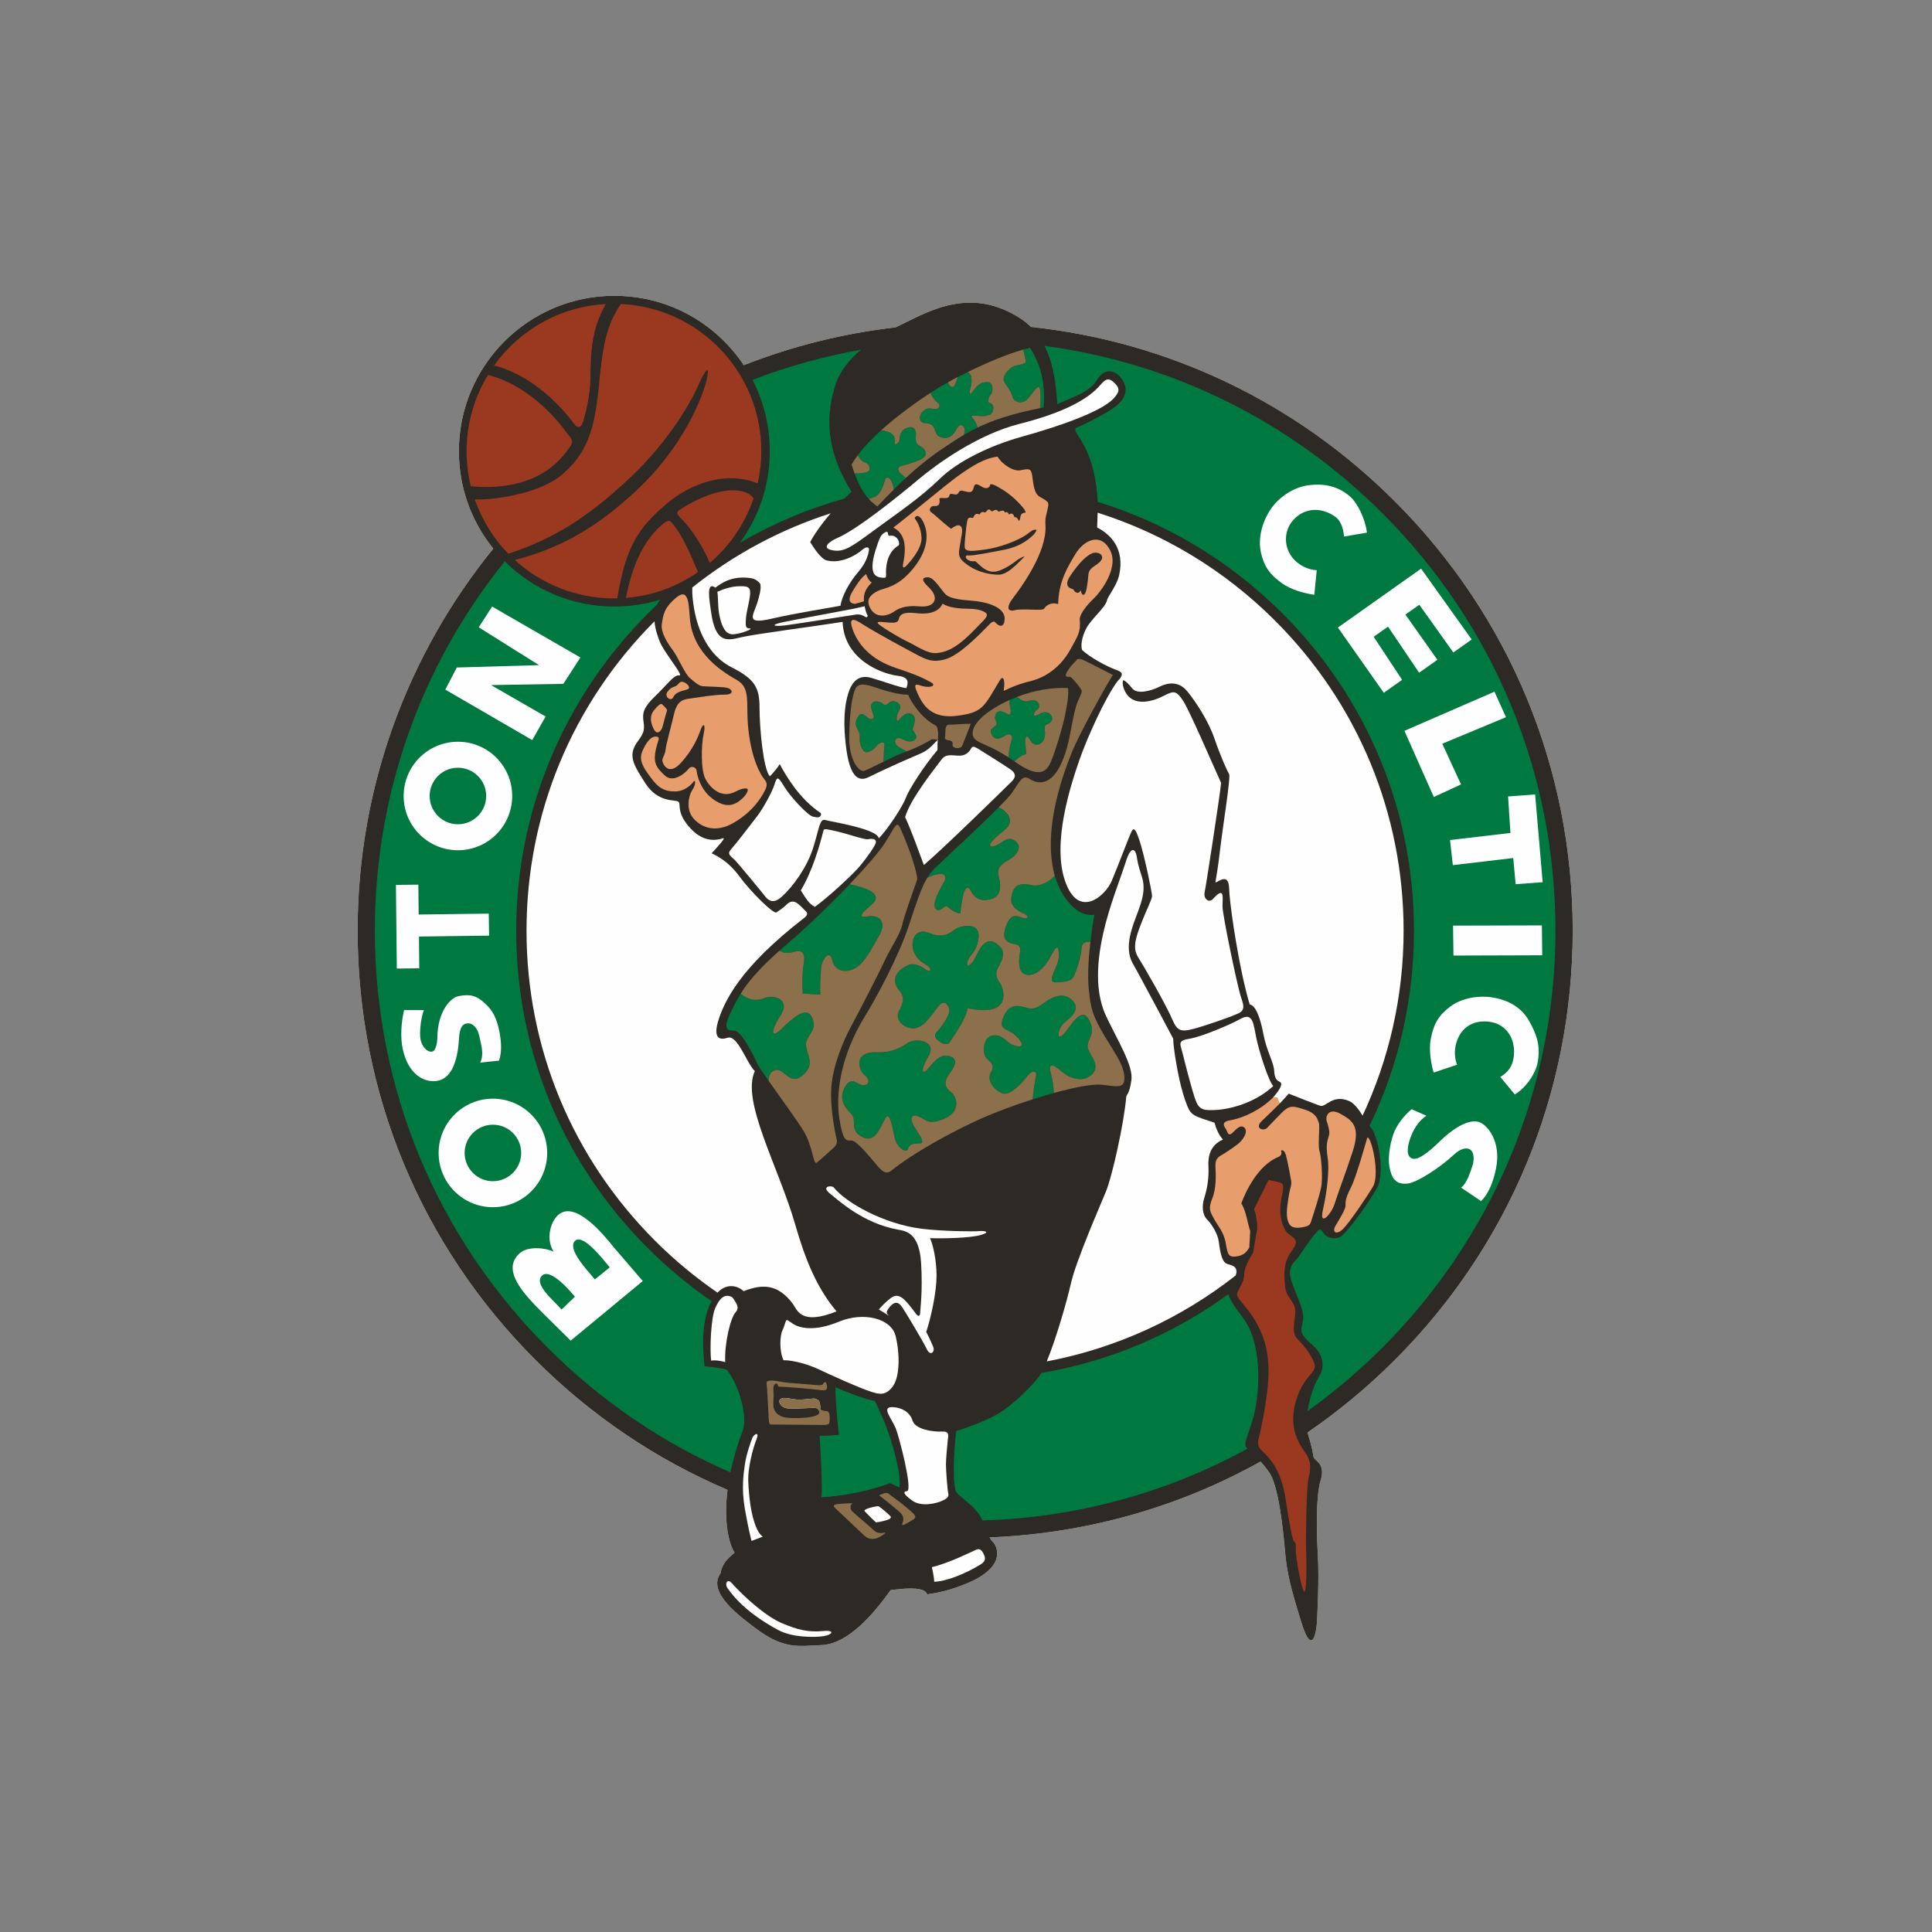 <svg width="100%" height="100%" viewBox="0 0 150 150" version="1.1" xmlns="http://www.w3.org/2000/svg" xmlns:xlink="http://www.w3.org/1999/xlink">
    <rect x="0" y="0" width="150" height="150" fill="#808080" stroke="none"/>
    <g id="Page-1" stroke="none" stroke-width="1" fill="none" fill-rule="evenodd">
        <g id="BOS">
            <g id="Page-1">
                <g id="Group-3" transform="translate(25, 20.182)">
                    <mask id="mask-2" fill="white">
                        <use xlink:href="#path-1"></use>
                    </mask>
                    <g id="Clip-2"></g>
                    <path d="M99.871,52.071 C99.871,38.742 94.676,26.209 85.244,16.778 C77.292,8.829 67.265,3.922 56.198,2.548 C56.037,2.426 55.871,2.31 55.7,2.199 C50.815,-0.944 46.533,1.165 44.237,2.302 L43.737,2.545 C40.315,2.971 36.943,3.753 33.679,4.878 C33.519,4.704 33.353,4.53 33.184,4.361 C30.382,1.558 26.659,0.018 22.695,0.018 C14.516,0.018 7.861,6.67 7.861,14.846 C7.861,17.519 8.55,20.063 9.872,22.313 C3.494,30.884 0,41.372 0,52.071 C0,65.404 5.195,77.939 14.627,87.367 C18.734,91.473 23.434,94.786 28.612,97.23 C28.615,98.142 28.703,98.988 28.875,99.746 C28.667,100.075 28.488,100.451 28.358,100.885 C27.129,103.135 28.28,105.621 31.92,108.389 C34.136,110.083 35.859,110.374 37.284,110.374 C37.668,110.374 38.033,110.352 38.379,110.332 L38.896,110.305 C41.397,110.202 43.438,108.499 44.981,106.702 L47.393,106.34 C48.378,106.193 49.598,105.953 51.191,105.281 C53.614,104.261 54.602,102.878 54.978,101.734 C60.792,101.161 66.357,99.599 71.585,97.078 C71.732,97.882 71.884,99.005 72.009,100.453 C72.177,102.43 72.52,103.785 73.4,106.614 C74.147,109.019 75.4,110.125 77.151,109.912 C77.953,109.812 79.836,109.224 80.016,105.743 C80.063,104.8 80.188,102.292 80.08,100.384 C79.928,97.788 80.044,96.01 80.174,95.579 C80.434,94.752 80.663,93.301 79.842,92.051 C81.753,90.619 83.562,89.049 85.244,87.367 C94.676,77.937 99.871,65.404 99.871,52.071" id="Fill-1" fill="#FEFEFE" mask="url(#mask-2)"></path>
                </g>
                <path d="M122.105,72.254 C122.105,59.66 117.198,47.821 108.288,38.916 C100.593,31.224 90.71,26.521 80.042,25.382 C79.793,25.136 79.516,24.909 79.203,24.707 C75.425,22.279 72.272,24.082 70.089,25.144 C69.932,25.219 69.746,25.31 69.542,25.415 C65.429,25.885 61.473,26.888 57.75,28.351 C57.31,27.693 56.801,27.071 56.229,26.496 C53.949,24.218 50.918,22.965 47.695,22.965 C41.04,22.965 35.627,28.376 35.627,35.028 C35.627,37.815 36.568,40.456 38.299,42.593 C31.716,50.699 27.766,61.023 27.766,72.254 C27.766,84.848 32.673,96.69 41.582,105.593 C45.933,109.942 50.987,113.334 56.483,115.67 C56.176,118.161 56.583,119.854 57.036,120.545 C56.345,121.128 56.052,121.493 55.944,122.148 C54.848,123.644 57.512,125.538 58.605,126.376 C60.851,128.096 62.032,127.797 63.78,127.725 C65.94,127.634 67.973,125.101 69.141,123.462 C71.472,123.133 71.912,123.498 71.984,123.788 C72.714,123.68 73.735,123.498 75.118,122.914 C78.271,121.587 77.378,119.964 77.051,119.671 C76.968,119.596 76.897,119.491 76.83,119.364 C84.31,119.068 91.476,117.042 97.872,113.475 C98.098,113.727 98.333,114.014 98.563,114.352 C99.255,115.372 99.62,118.687 99.763,120.398 C99.91,122.112 100.203,123.279 101.041,125.975 C101.877,128.673 102.206,126.705 102.245,125.975 C102.281,125.248 102.427,122.624 102.317,120.727 C102.206,118.833 102.17,116.099 102.535,114.935 C102.9,113.768 102.245,113.475 102.062,113.259 C101.877,113.038 102.062,112.966 101.586,111.473 C101.561,111.39 101.539,111.302 101.523,111.213 C103.921,109.568 106.186,107.694 108.288,105.593 C117.198,96.69 122.105,84.848 122.105,72.254" id="Fill-4" fill="#FEFEFE"></path>
                <path d="M122.105,72.254 C122.105,59.66 117.198,47.821 108.288,38.916 C100.593,31.224 90.71,26.521 80.042,25.382 C79.793,25.136 79.516,24.909 79.203,24.707 C75.425,22.279 72.272,24.082 70.089,25.144 C69.932,25.219 69.746,25.31 69.542,25.415 C65.429,25.885 61.473,26.888 57.75,28.351 C57.31,27.693 56.801,27.071 56.229,26.496 C53.949,24.218 50.918,22.965 47.695,22.965 C41.04,22.965 35.627,28.376 35.627,35.028 C35.627,37.815 36.568,40.456 38.299,42.593 C31.716,50.699 27.766,61.023 27.766,72.254 C27.766,84.848 32.673,96.69 41.582,105.593 C45.933,109.942 50.987,113.334 56.483,115.67 C56.176,118.161 56.583,119.854 57.036,120.545 C56.345,121.128 56.052,121.493 55.944,122.148 C54.848,123.644 57.512,125.538 58.605,126.376 C60.851,128.096 62.032,127.797 63.78,127.725 C65.94,127.634 67.973,125.101 69.141,123.462 C71.472,123.133 71.912,123.498 71.984,123.788 C72.714,123.68 73.735,123.498 75.118,122.914 C78.271,121.587 77.378,119.964 77.051,119.671 C76.968,119.596 76.897,119.491 76.83,119.364 C84.31,119.068 91.476,117.042 97.872,113.475 C98.098,113.727 98.333,114.014 98.563,114.352 C99.255,115.372 99.62,118.687 99.763,120.398 C99.91,122.112 100.203,123.279 101.041,125.975 C101.877,128.673 102.206,126.705 102.245,125.975 C102.281,125.248 102.427,122.624 102.317,120.727 C102.206,118.833 102.17,116.099 102.535,114.935 C102.9,113.768 102.245,113.475 102.062,113.259 C101.877,113.038 102.062,112.966 101.586,111.473 C101.561,111.39 101.539,111.302 101.523,111.213 C103.921,109.568 106.186,107.694 108.288,105.593 C117.198,96.69 122.105,84.848 122.105,72.254" id="Fill-6" fill="#2D2925"></path>
                <path d="M63.781,116.246 C65.531,116.174 67.974,115.626 69.086,115.151 C69.232,115.19 69.468,115.336 69.835,115.48 C69.979,114.313 69.232,111.891 68.812,110.78 C68.535,110.041 68.264,109.541 67.938,108.775 C66.953,108.593 65.731,108.065 64.857,107.702 C64.857,108.394 64.984,110.196 65.13,111.399 C64.765,111.435 64.254,111.474 63.634,111.474 C63.709,112.784 63.855,115.151 63.781,116.246" id="Fill-8" fill="#007940"></path>
                <path d="M96.775,112.383 C96.446,112.054 97.176,111.034 97.506,109.14 C97.832,107.246 97.868,104.072 96.482,102.289 C95.807,101.421 95.481,100.87 95.367,100.481 C91.05,103.621 86.101,105.703 80.843,106.599 C80.779,106.71 80.718,106.807 80.66,106.881 C79.894,107.865 78.4,109.287 77.305,109.867 C76.213,110.451 74.937,110.89 74.243,111.109 C74.099,112.273 73.908,114.874 74.207,115.773 C74.318,116.099 75.665,116.901 76.141,117.777 C76.19,117.869 76.232,117.957 76.276,118.046 C83.717,117.83 90.718,115.837 96.867,112.469 C96.833,112.441 96.8,112.408 96.775,112.383" id="Fill-10" fill="#007940"></path>
                <path d="M107.342,39.861 C100.156,32.678 91.001,28.177 81.093,26.852 C81.889,28.423 82.011,30.228 82.083,31.376 C83.505,30.756 84.597,30.427 85.181,29.482 C85.765,28.533 86.567,28.716 87.078,29.407 C87.587,30.098 87.587,30.975 86.24,31.812 C84.89,32.65 83.906,33.051 83.613,33.198 C83.322,33.341 83.577,33.598 83.906,34.146 C84.232,34.691 85.067,36.043 85.217,38.882 C85.22,38.91 85.22,38.937 85.222,38.965 C90.58,40.613 95.493,43.555 99.57,47.63 C106.153,54.21 109.779,62.958 109.779,72.262 C109.779,77.606 108.579,82.766 106.316,87.436 C106.618,87.593 107.024,88.649 107.165,90.046 C107.237,90.773 107.201,91.574 106.983,92.086 C106.764,92.595 105.044,95.177 104.175,95.948 C103.846,96.242 103.08,96.206 102.754,95.73 C102.427,95.257 102.388,95.512 102.134,95.766 C101.877,96.02 101.003,97.295 100.787,97.624 C100.566,97.953 99.835,98.279 100.311,99.593 C100.787,100.906 101.332,101.887 101.149,102.617 C100.967,103.347 100.895,103.566 101.877,104.403 C102.864,105.241 102.828,106.261 102.388,106.917 C102.115,107.329 101.683,108.423 101.517,109.554 C113.159,101.238 120.766,87.618 120.766,72.254 C120.766,60.017 116,48.512 107.342,39.861" id="Fill-12" fill="#007940"></path>
                <path d="M54.703,106.078 C54.576,104.845 54.388,102.614 55.251,101.021 C53.491,99.813 51.829,98.436 50.286,96.893 C43.702,90.313 40.079,81.568 40.079,72.261 C40.079,62.299 44.286,53.3 51.016,46.946 C51.079,46.811 51.16,46.681 51.259,46.556 C50.12,46.908 48.922,47.09 47.694,47.09 C44.485,47.09 41.465,45.843 39.188,43.582 C32.655,51.688 29.103,61.697 29.103,72.253 C29.103,84.49 33.872,95.995 42.527,104.649 C46.676,108.796 51.483,112.047 56.711,114.312 C56.913,113.336 57.214,112.269 57.657,111.107 C58.058,110.051 57.439,107.61 56.415,106.332 C55.87,106.189 55.179,106.114 54.703,106.078" id="Fill-14" fill="#007940"></path>
                <path d="M66.856,27.15 C63.963,27.662 61.141,28.45 58.422,29.495 C59.296,31.187 59.764,33.07 59.764,35.027 C59.764,37.623 58.948,40.092 57.44,42.144 C59.963,40.676 62.685,39.512 65.556,38.71 C65.741,38.527 65.927,38.35 66.115,38.19 C65.058,36.44 63.634,33.634 64.876,29.843 C65.224,28.776 65.993,27.877 66.856,27.15" id="Fill-16" fill="#007940"></path>
                <path d="M85.182,40.959 C86.202,41.47 87.342,42.579 86.894,44.639 C86.711,45.477 86.012,46.284 85.948,46.607 C85.84,47.155 84.689,48.084 84.324,48.811 C83.962,49.535 83.907,50.149 84.012,50.462 C84.012,50.464 84.014,50.467 84.014,50.467 C84.598,51.017 85.909,51.744 86.639,51.999 C87.209,52.201 87.171,52.353 86.93,52.729 C87.331,52.765 87.538,53.013 87.917,53.459 C88.316,53.931 89.375,53.641 90.031,53.312 C90.686,52.986 91.524,52.875 92.183,53.677 C92.838,54.479 93.823,55.972 94.296,57.357 C94.772,58.742 95.281,59.873 95.427,60.091 C95.571,60.31 94.915,64.319 94.733,65.923 C94.55,67.523 94.406,68.217 94.368,68.472 C94.332,68.726 95.388,67.562 95.427,68.945 C95.455,70.05 95.972,73.592 96.567,76.216 C96.719,76.882 96.874,77.491 97.029,77.983 C97.469,78.055 97.831,78.931 98.088,80.278 C98.343,81.627 98.89,82.465 98.926,83.123 C98.962,83.778 99.145,83.886 99.363,83.996 C99.582,84.104 99.51,84.433 98.854,85.196 C98.998,85.307 99.217,85.528 99.363,85.672 C99.546,85.489 100.055,84.909 100.055,84.909 C100.055,84.909 102.06,85.708 102.5,85.854 C102.937,85.998 103.457,84.92 104.76,85.489 C105.114,85.644 105.509,86.139 105.789,86.623 C107.833,82.257 108.975,77.391 108.975,72.262 C108.975,63.172 105.432,54.625 99.004,48.197 C95.079,44.274 90.365,41.432 85.22,39.806 C85.207,40.306 85.182,40.782 85.182,40.959" id="Fill-18" fill="#FEFEFE"></path>
                <path d="M95.717,98.281 C95.208,98.026 94.876,98.394 94.624,96.387 C94.549,95.803 94.079,95.037 93.714,94.675 C93.349,94.308 93.305,93.627 93.493,93.033 C93.783,92.121 93.861,91.286 93.822,90.556 C93.783,89.826 93.93,88.916 94.951,88.476 C94.588,88.078 94.406,87.567 94.295,87.166 C92.801,86.674 92.503,86.632 92.198,85.908 C91.689,84.694 91.377,82.922 91.225,81.957 C91.15,81.481 91.1,81.039 91.089,80.644 C90.608,79.74 89.546,77.727 88.724,76.217 C88.423,75.65 88.149,75.158 87.952,74.813 C87.222,73.538 87.952,71.86 88.318,70.875 C88.683,69.894 88.973,69.018 88.644,68.033 C88.318,67.052 88.318,66.831 88.243,66.432 C88.171,66.029 87.842,65.52 87.408,66.905 C86.968,68.29 86.13,70.331 85.657,72.446 C85.386,73.643 85.2,74.951 85.261,76.217 C85.308,77.179 85.502,78.117 85.911,78.965 C86.857,80.934 87.988,82.756 87.842,83.851 C87.698,84.943 87.457,84.982 87.441,85.161 C87.258,87.277 86.348,91.321 85.875,92.485 C85.399,93.652 83.541,97.88 83.14,99.666 C82.833,101.034 81.989,103.962 81.27,105.699 C86.724,104.667 91.725,102.334 95.933,99.03 C96.057,98.723 96.035,98.438 95.717,98.281" id="Fill-20" fill="#FEFEFE"></path>
                <path d="M55.2,50.461 C55.604,50.987 56.129,51.468 56.818,51.819 C58.605,52.728 58.97,53.386 58.97,54.951 C58.97,56.519 59.261,59.726 59.772,60.274 C60.099,59.945 60.464,59.472 60.536,59.325 C61.047,60.274 62.076,62.027 63.708,63.116 C63.819,63.188 63.769,63.592 64.035,63.661 C64.582,63.807 68.12,64.355 68.228,65.085 C68.958,64.355 70.126,62.533 70.344,61.913 C70.563,61.294 71.838,59.325 72.787,58.233 C72.787,57.794 72.787,57.539 72.822,57.431 C72.568,57.65 72.167,58.195 71.583,58.452 C71,58.706 68.958,59.58 67.501,60.31 C66.989,60.564 66.079,60.857 65.714,58.195 C65.349,55.535 65.714,54.15 65.968,53.53 C66.223,52.911 66.698,52.366 67.611,52.621 C68.521,52.875 69.979,53.422 70.38,53.422 C70.452,53.129 70.709,52.585 69.724,52.474 C69.022,52.397 67.196,51.877 66.162,50.461 C65.744,49.894 65.454,49.178 65.421,48.283 C63.343,48.612 58.566,49.231 57.51,49.485 C56.453,49.742 55.557,49.958 55.214,47.555 C55.067,46.535 54.813,45.114 55.543,45.623 C56.127,45.186 56.934,44.672 58.348,44.896 C58.608,44.934 58.931,45.153 59.034,45.355 C59.111,45.709 58.959,46.286 58.788,46.825 C58.472,47.801 57.858,48.501 59.844,48.048 C61.924,47.569 64.566,47.171 65.257,47.027 C65.349,46.317 65.932,45.222 66.624,44.42 C67.321,43.616 67.426,42.963 67.465,42.709 C67.501,42.454 67.26,42.396 66.917,42.709 C66.516,43.071 65.313,43.801 64.181,43.51 C63.744,43.397 63.199,42.562 62.906,42.089 C63.147,41.589 63.75,40.723 64.494,39.853 C60.613,41.097 56.979,43.038 53.748,45.614 C53.728,46.018 53.781,46.958 54.047,47.992 C54.226,48.686 54.558,49.626 55.2,50.461" id="Fill-22" fill="#FEFEFE"></path>
                <path d="M57.73,100.248 C59.224,99.665 60.402,99.692 61.558,101.232 C61.885,101.669 62.142,102.947 64.949,101.816 C63.453,100.03 62.557,97.915 61.741,95.075 C60.449,90.588 57.528,85.489 58.604,83.159 C57.985,82.572 57.257,80.314 56.491,80.571 C55.976,80.742 55.252,80.753 55.833,79.039 C56.095,78.27 56.53,77.336 57.346,76.216 C58.347,74.85 59.924,73.205 62.468,71.242 C62.687,71.06 62.726,70.916 62.579,70.767 C62.322,70.512 62.067,70.222 61.813,70.075 C61.558,69.929 61.301,70.003 61.083,70.222 C60.864,70.44 60.499,70.695 60.28,70.841 C60.062,70.985 58.314,69.274 57.401,68.035 C56.491,66.796 55.542,66.395 55.252,66.249 C55.614,65.848 56.438,64.98 56.126,65.085 C55.578,65.265 54.621,65.386 53.647,64.355 C52.444,63.08 52.917,62.422 52.663,62.24 C52.405,62.057 51.094,62.35 50.11,60.819 C49.125,59.29 48.732,58.623 49.526,57.54 C49.927,56.992 50.074,56.738 49.966,56.047 C49.855,55.353 49.966,54.916 50.876,54.042 C51.789,53.166 52.334,52.364 52.735,52.438 C53.053,52.496 52.132,51.338 51.573,50.462 C51.429,50.227 51.307,50.016 51.241,49.851 C51.097,49.497 50.868,48.891 50.815,48.239 C44.409,54.661 40.879,63.191 40.879,72.262 C40.879,81.35 44.423,89.896 50.854,96.325 C52.361,97.834 53.988,99.181 55.708,100.361 C56.458,99.551 57.346,99.864 57.73,100.248" id="Fill-24" fill="#FEFEFE"></path>
                <path d="M38.357,28.377 C41.347,29.143 43.585,31.557 44.569,32.906 C44.821,33.249 45.078,33.196 45.189,32.942 C45.421,32.4 45.844,30.647 45.844,29.298 C45.844,26.237 46.265,25.026 47.031,23.605 C43.455,23.801 40.315,25.64 38.357,28.377" id="Fill-26" fill="#9A3820"></path>
                <path d="M36.552,37.754 C42.167,38.263 43.912,35.13 44.277,34.654 C44.639,34.182 44.205,33.889 44.023,33.634 C43.052,32.277 40.878,29.874 37.888,29.108 C36.839,30.836 36.225,32.854 36.225,35.025 C36.225,35.965 36.336,36.88 36.552,37.754" id="Fill-28" fill="#9A3820"></path>
                <path d="M58.827,37.535 C56.457,36.551 53.647,37.46 51.641,39.21 C49.636,40.958 48.615,42.301 47.924,46.457 C47.838,46.46 47.752,46.46 47.666,46.46 C44.698,46.46 42.002,45.329 39.966,43.474 C43.393,42.597 46.283,41.032 49.525,37.972 C52.772,34.911 54.377,31.339 54.814,29.663 C55.251,27.985 54.631,28.969 54.302,29.735 C53.796,30.919 52.114,34.109 48.798,37.206 C45.481,40.302 42.931,41.831 39.468,42.998 C38.312,41.812 37.421,40.372 36.865,38.773 C38.032,38.845 41.708,38.422 43.548,36.915 C45.965,34.933 46.245,32.577 46.574,29.224 C46.9,25.873 47.395,24.875 48.195,23.6 C54.269,23.876 59.107,28.884 59.107,35.024 C59.107,35.887 59.01,36.727 58.827,37.535" id="Fill-30" fill="#9A3820"></path>
                <path d="M58.511,38.681 C57.963,37.915 56.013,37.548 52.918,39.483 C52.625,39.665 52.426,39.793 52.771,40.138 C53.427,40.796 54.414,42.035 55.106,43.713 C56.655,42.386 57.844,40.655 58.511,38.681" id="Fill-32" fill="#9A3820"></path>
                <path d="M54.192,44.42 C53.536,42.816 52.989,41.652 52.372,40.85 C52.037,40.416 51.971,40.231 51.349,40.778 C49.625,42.296 48.961,44.602 48.596,46.421 C50.665,46.255 52.579,45.539 54.192,44.42" id="Fill-34" fill="#9A3820"></path>
                <path d="M51.058,57.212 C50.585,57.065 50.22,57.613 50.002,58.049 C49.78,58.486 49.526,58.962 50.22,59.946 C50.912,60.93 51.343,61.514 52.552,61.439 C53.136,61.403 53.647,60.964 53.827,60.709 C54.01,60.455 54.048,60.892 53.755,61.328 C53.465,61.765 53.246,62.786 53.791,63.48 C54.339,64.171 55.47,64.754 56.964,63.88 C58.458,63.007 59.08,61.948 59.334,61.475 C59.589,61.002 59.589,60.784 59.334,60.491 C59.08,60.2 58.239,58.812 58.056,56.081 C57.949,54.441 58.239,53.385 57.218,52.802 C56.198,52.218 53.863,50.839 53.573,48.137 C53.465,47.117 53.537,45.55 52.516,46.387 C51.495,47.228 51.495,47.811 51.385,48.428 C51.277,49.05 51.789,49.888 52.226,50.468 C52.663,51.052 53.172,52.329 53.573,52.655 C53.974,52.984 54.228,53.239 54.557,53.277 C54.887,53.313 56.198,53.313 56.527,53.421 C56.853,53.532 57.039,53.933 56.234,53.933 C55.431,53.933 54.192,54.151 53.647,54.223 C53.1,54.297 52.591,54.333 52.334,55.426 C52.079,56.518 51.714,57.795 51.678,58.196 C51.642,58.597 51.423,58.815 51.423,59.034 C51.423,59.252 51.861,60.308 52.845,59.252 C53.827,58.196 54.228,57.14 54.411,56.628 C54.593,56.117 54.812,56.191 54.629,56.993 C54.45,57.795 54.394,59.8 54.776,60.491 C55.188,61.234 56.021,62.003 57.075,61.475 C57.293,61.364 57.655,61.182 57.949,61.218 C58.239,61.257 57.893,61.765 57.639,61.987 C57.384,62.205 56.546,63.131 55.069,61.804 C54.704,61.475 54.198,60.745 54.084,59.835 C54.048,59.542 53.647,59.435 53.465,59.689 C53.282,59.946 52.298,60.856 51.606,60.2 C50.912,59.542 50.624,59.18 51.022,57.795 C51.094,57.538 51.235,57.267 51.058,57.212" id="Fill-36" fill="#E89E6C"></path>
                <path d="M51.788,55.171 C51.63,55.641 51.494,56.263 51.422,56.484 C51.35,56.702 51.021,57.175 50.731,56.556 C50.44,55.936 50.454,55.447 50.913,54.988 C51.057,54.844 51.276,54.551 51.422,54.698 C51.569,54.844 51.823,55.063 51.788,55.171" id="Fill-38" fill="#E89E6C"></path>
                <path d="M53.428,53.495 C53.126,53.644 52.487,53.644 52.261,54.15 C52.114,54.479 51.533,54.114 51.823,53.713 C52.114,53.312 52.335,53.348 52.518,53.24 C52.698,53.13 52.772,52.803 53.137,52.983 C53.5,53.166 53.574,53.423 53.428,53.495" id="Fill-40" fill="#E89E6C"></path>
                <path d="M77.453,35.456 C76.432,35.564 75.483,36.186 74.537,36.841 C73.589,37.497 70.162,40.375 69.359,40.958 C70.197,41.395 70.416,42.272 70.126,43.729 C70.059,44.052 70.126,44.165 70.344,43.947 C70.563,43.729 71.583,42.636 71.547,41.76 C71.511,40.886 71.11,40.375 71.036,40.267 C70.964,40.156 71.329,39.72 71.73,40.632 C72.131,41.542 72.02,42.819 70.817,44.237 C69.617,45.658 68.665,45.623 68.156,45.88 C67.647,46.134 67.135,46.535 67.611,47.298 C68.084,48.067 68.994,47.774 69.359,47.519 C69.724,47.262 70.233,46.972 71.401,47.08 C72.568,47.19 72.955,46.449 72.167,45.658 C71.912,45.404 71.254,44.821 72.056,44.821 C72.532,44.821 73.113,45.88 73.442,46.17 C73.771,46.46 74.499,46.571 75.483,46.643 C76.468,46.715 78.001,47.08 78.001,48.028 C78.001,48.611 77.685,48.78 77.27,48.321 C77.107,48.139 76.872,48.426 76.687,48.611 C76.067,49.231 74.482,50.906 73.351,51.199 C72.222,51.49 71.802,51.16 70.308,50.361 C68.812,49.56 67.426,48.758 67.028,48.501 C66.624,48.246 65.786,47.663 66.187,48.83 C66.588,49.996 67.573,51.199 69.542,51.854 C71.511,52.51 71.802,52.728 72.239,52.949 C72.676,53.168 72.421,53.386 71.838,53.312 C71.332,53.251 70.781,52.803 71.218,53.787 C71.655,54.771 72.314,55.828 74.319,55.573 C76.322,55.316 76.38,54.893 77.635,52.803 C77.854,52.438 78.072,52.692 77.926,53.641 C78.911,53.168 79.458,53.021 80.039,52.875 C80.625,52.728 82.141,52.214 83.14,50.361 C83.652,49.413 83.925,49.087 83.831,48.103 C83.798,47.735 84.343,47.008 84.891,46.496 C85.436,45.987 86.932,44.055 86.166,42.672 C85.4,41.287 84.125,41.978 83.505,42.999 C82.885,44.022 82.191,45.15 82.155,46.9 C81.718,46.753 81.273,46.914 81.063,47.262 C80.952,47.445 79.348,47.226 78.8,47.373 C78.255,47.519 78.072,47.19 78.656,46.424 C79.24,45.658 81.292,42.888 81.17,40.812 C81.134,40.192 81.217,40.079 81.317,39.612 C81.444,39.009 81.5,39.001 80.753,38.589 C80.266,38.323 80.235,37.566 80.15,36.985 C80.058,36.369 79.94,36.366 79.24,36.512 C78.72,36.623 77.854,36.111 77.453,35.456" id="Fill-42" fill="#E89E6C"></path>
                <path d="M73.187,46.862 C72.988,47.318 72.435,47.755 71.163,47.609 C70.526,47.537 69.901,47.529 69.796,48.029 C69.724,48.375 69.434,48.355 69.033,48.339 C68.612,48.319 68.156,48.212 68.137,48.358 C68.12,48.502 69.926,49.577 70.526,49.851 C71.127,50.125 72.003,50.775 72.714,50.705 C73.66,50.617 74.487,50.147 75.884,48.665 C76.462,48.057 76.924,47.736 76.377,47.482 C76.006,47.31 75.63,47.263 75.137,47.263 C74.645,47.263 73.588,47.189 73.187,46.862" id="Fill-44" fill="#E89E6C"></path>
                <path d="M66.388,46.881 C65.895,46.861 65.84,46.496 66.169,45.952 C66.496,45.404 66.808,44.896 67.245,44.567 C67.317,44.804 67.464,45.095 67.682,45.222 C67.392,45.532 67.005,45.919 67.079,46.687 L66.388,46.881 Z" id="Fill-46" fill="#E89E6C"></path>
                <path d="M77.486,44.617 C76.861,44.617 75.929,44.413 75.265,43.959 C74.59,43.5 74.366,43.276 74.485,42.599 C74.557,42.176 74.596,41.949 74.62,41.794 C74.64,41.681 74.651,41.606 74.667,41.523 C74.723,41.203 74.706,40.993 74.609,40.879 C74.56,40.818 74.488,40.785 74.402,40.785 C74.264,40.785 74.078,40.874 73.84,41.056 C73.456,40.769 73.091,40.445 72.822,40.205 C72.612,40.019 72.46,39.887 72.366,39.823 C72.291,39.773 72.197,39.693 72.189,39.593 C72.181,39.519 72.222,39.436 72.308,39.35 C72.361,39.298 72.427,39.287 72.521,39.287 L72.562,39.287 L72.607,39.287 C72.67,39.287 72.795,39.287 72.875,39.195 C72.952,39.104 72.972,38.955 72.936,38.703 C72.936,38.689 72.964,38.665 73.129,38.665 C73.174,38.665 73.218,38.665 73.262,38.667 C73.312,38.667 73.356,38.67 73.398,38.67 C73.492,38.67 73.55,38.662 73.594,38.64 C73.677,38.598 73.697,38.518 73.713,38.46 C73.732,38.38 73.741,38.349 73.868,38.349 C73.937,38.349 74.031,38.363 74.147,38.391 C74.17,38.396 74.189,38.399 74.208,38.399 C74.327,38.399 74.385,38.305 74.427,38.239 L74.449,38.203 C74.496,38.134 74.54,38.095 74.643,38.095 C74.665,38.095 74.692,38.095 74.72,38.1 C74.82,38.117 74.908,38.139 74.986,38.159 C75.091,38.183 75.182,38.206 75.262,38.206 C75.478,38.206 75.544,38.045 75.577,37.921 C75.641,37.677 75.691,37.6 75.793,37.6 C75.879,37.6 76.012,37.655 76.18,37.76 C76.33,37.854 76.457,37.899 76.568,37.899 C76.734,37.899 76.853,37.794 76.891,37.608 C76.891,37.603 76.894,37.592 76.941,37.592 C77.049,37.592 77.243,37.664 77.442,37.78 L77.539,37.838 C77.882,38.031 78.592,38.435 79.403,39.381 C79.588,39.596 79.641,39.762 79.627,39.798 L79.616,39.798 C79.602,39.798 79.583,39.801 79.566,39.804 C79.442,39.823 79.256,39.853 79.218,40.163 C79.195,40.334 79.14,40.434 79.115,40.451 C79.115,40.448 79.088,40.426 79.052,40.351 C79.002,40.254 78.935,40.152 78.825,40.152 C78.803,40.152 78.783,40.158 78.769,40.16 C78.761,40.146 78.747,40.122 78.728,40.069 C78.711,40.022 78.656,39.876 78.521,39.876 C78.454,39.876 78.402,39.911 78.363,39.939 C78.357,39.942 78.349,39.947 78.341,39.953 C78.321,39.9 78.263,39.765 78.133,39.765 C78.1,39.765 78.072,39.773 78.048,39.782 C78.039,39.784 78.028,39.787 78.023,39.787 C78.023,39.784 78.012,39.77 77.995,39.737 C77.97,39.679 77.918,39.646 77.848,39.646 C77.796,39.646 77.741,39.663 77.682,39.679 C77.619,39.699 77.569,39.715 77.53,39.715 C77.497,39.715 77.489,39.707 77.483,39.693 C77.431,39.599 77.356,39.585 77.317,39.585 C77.251,39.585 77.193,39.618 77.135,39.649 C77.09,39.671 77.038,39.699 77.005,39.699 C76.994,39.699 76.974,39.699 76.947,39.663 C76.927,39.635 76.866,39.558 76.778,39.558 C76.692,39.558 76.64,39.629 76.598,39.685 L76.579,39.71 C76.537,39.765 76.51,39.784 76.476,39.784 C76.463,39.784 76.449,39.782 76.429,39.776 C76.382,39.759 76.341,39.751 76.302,39.751 C76.175,39.751 76.12,39.842 76.089,39.892 C76.059,39.939 76.053,39.942 76.042,39.942 C76.034,39.942 76.014,39.939 75.979,39.925 C75.932,39.903 75.893,39.895 75.851,39.895 C75.707,39.895 75.644,40.022 75.605,40.105 C75.561,40.193 75.544,40.216 75.517,40.216 C75.508,40.216 75.5,40.213 75.489,40.21 C75.431,40.193 75.384,40.188 75.342,40.188 C75.135,40.188 75.107,40.362 75.08,40.547 C75.074,40.578 75.068,40.614 75.06,40.65 C75.01,40.946 74.878,42.165 74.897,42.477 C74.916,42.77 75.298,42.77 75.442,42.77 C75.71,42.77 76.081,42.721 76.537,42.657 C77.436,42.533 79.085,42.035 79.94,41.324 C80.155,41.142 80.327,41.122 80.388,41.122 C80.44,41.122 80.468,41.136 80.471,41.139 C80.479,41.183 80.377,41.416 80.161,41.595 C80.141,41.615 80.117,41.634 80.089,41.659 C79.823,41.894 79.201,42.441 77.945,42.687 C76.742,42.92 75.633,43.13 75.259,43.13 C75.21,43.13 75.187,43.127 75.176,43.124 C75.154,43.119 75.135,43.116 75.116,43.116 C75.055,43.116 75.005,43.149 74.988,43.199 C74.963,43.268 74.999,43.345 75.091,43.423 C75.21,43.522 75.378,43.583 75.541,43.583 C75.589,43.583 75.638,43.578 75.685,43.567 C75.73,43.567 75.86,43.691 75.956,43.779 C76.216,44.023 76.606,44.391 77.124,44.391 C77.776,44.391 78.717,43.691 78.988,43.475 C79.112,43.379 79.397,43.232 79.561,43.185 C79.533,43.221 79.491,43.268 79.428,43.334 L79.381,43.381 C78.781,43.981 78.161,44.601 77.561,44.617 L77.486,44.617" id="Fill-48" fill="#2D2925"></path>
                <path d="M85.182,43.801 C84.759,44.1 84.523,44.202 84.49,44.711 C84.454,45.222 84.352,46.093 84.161,46.171 C83.912,46.27 83.948,45.698 83.871,45.878 C83.76,46.135 83.45,46.024 83.359,45.786 C83.32,45.684 82.41,45.695 83.14,44.639 C83.801,43.682 84.308,43.182 84.781,42.964 C85.254,42.745 86.056,43.182 85.182,43.801" id="Fill-50" fill="#2D2925"></path>
                <path d="M103.026,87.112 C102.857,86.683 103.153,85.964 104.066,86.473 C104.979,86.985 105.67,87.421 105.015,89.426 C104.357,91.43 103.884,92.594 103.629,93.435 C103.375,94.273 102.39,95.329 102.716,93.908 C103.045,92.487 103.22,90.77 103.081,89.899 C102.827,88.295 103.341,88.389 103.173,87.656 C103.12,87.432 103.087,87.264 103.026,87.112" id="Fill-52" fill="#E89E6C"></path>
                <path d="M106.473,88.842 C106.736,89.63 107.02,91.43 106.581,92.157 C106.144,92.887 104.794,94.892 104.285,95.403 C103.773,95.912 103.375,95.694 103.701,95.146 C104.03,94.599 104.467,93.872 104.467,93.617 C104.467,93.36 104.431,93.07 104.869,92.232 C105.306,91.394 106.072,88.585 106.144,88.369 C106.216,88.151 106.401,88.624 106.473,88.842" id="Fill-54" fill="#E89E6C"></path>
                <path d="M97.066,95.584 C96.848,94.929 96.737,93.98 96.375,93.433 C96.665,92.631 97.625,90.477 99.254,89.827 C99.434,89.753 99.547,89.57 99.473,89.426 C99.398,89.28 99.691,89.172 99.838,89.681 C99.984,90.19 100.239,91.647 100.239,91.647 C100.311,91.976 100.164,92.23 100.092,92.67 C100.02,93.106 99.838,94.091 99.945,94.599 C100.056,95.111 100.239,95.473 101.259,95.258 C101.771,95.147 101.732,95 101.879,94.564 C102.023,94.127 102.427,92.888 102.57,92.194 C102.717,91.503 102.59,89.808 102.446,89.371 C102.297,88.934 102.499,87.458 102.391,87.168 C102.28,86.875 102.205,86.438 101.295,86.147 C100.385,85.854 100.128,85.782 99.508,86.399 C98.889,87.021 98.67,87.275 98.38,87.566 C98.087,87.859 97.359,87.602 97.979,87.021 C98.598,86.438 99.182,85.854 99.362,85.672 L99.182,85.196 L98.853,85.196 C97.868,86.183 96.554,86.767 95.68,86.946 C95.351,87.016 94.731,87.057 95.169,87.64 C95.279,87.787 95.315,88.188 95.572,88.041 C95.827,87.895 96.228,87.239 96.593,87.53 C96.958,87.82 96.521,88.514 96.081,88.843 C95.644,89.172 95.169,89.498 94.842,89.681 C94.513,89.863 94.333,90.046 94.369,90.629 C94.405,91.21 94.441,92.269 94.112,93.071 C93.786,93.872 93.968,94.091 94.259,94.635 C94.552,95.183 95.025,95.658 95.169,96.532 C95.315,97.406 95.39,97.624 95.973,97.552 C96.554,97.48 96.776,97.223 96.994,96.858 L97.066,95.584 Z" id="Fill-56" fill="#E89E6C"></path>
                <path d="M97.284,97.26 C97.03,97.696 96.593,98.388 96.593,99.01 C96.593,99.629 95.973,100.284 96.045,100.577 C96.117,100.868 96.922,101.634 97.395,102.435 C97.868,103.237 98.488,104.437 98.488,106.442 C98.488,108.449 97.832,111.181 97.76,111.545 C97.685,111.91 97.506,112.201 98.05,112.709 C98.598,113.221 99.472,114.169 99.801,116.318 C100.131,118.469 100.346,119.597 100.493,119.707 C100.639,119.818 100.604,119.998 100.604,120.399 C100.604,120.802 100.966,123.097 101.223,123.534 C101.478,123.971 101.442,121.057 101.403,120.219 C101.367,119.381 101.442,115.372 101.585,114.789 C101.732,114.205 101.879,113.55 101.367,112.82 C100.858,112.09 99.984,110.816 100.639,108.703 C101.295,106.588 102.354,106.627 102.023,105.786 C101.696,104.949 101.112,104.365 100.675,103.892 C100.238,103.42 100.587,102.289 100.568,101.813 C100.529,100.94 99.837,100.796 99.765,99.812 C99.691,98.827 99.619,98.025 100.346,97.041 C101.077,96.06 100.092,96.093 99.765,95.473 C99.434,94.854 99.259,94.027 99.547,92.742 C99.691,92.084 99.619,91.904 99.434,91.829 C99.254,91.758 98.488,91.611 98.488,91.611 L97.359,93.873 C97.542,94.309 97.613,94.965 97.613,95.402 L97.284,97.26 Z" id="Fill-58" fill="#9A3820"></path>
                <path d="M86.749,52.912 C85.85,54.109 84.453,57.139 83.795,59.033 C83.14,60.93 81.646,65.448 82.703,68.436 C83.759,71.422 85.839,69.528 86.312,68.398 C86.785,67.27 87.515,65.337 87.734,64.828 C87.952,64.317 88.063,64.026 88.461,65.229 C88.862,66.432 89.446,69.31 89.446,69.564 C89.446,69.822 89.045,70.549 88.608,71.68 C88.171,72.808 87.917,73.609 88.354,74.303 C88.791,74.995 90.506,77.947 91.05,79.222 C91.38,79.988 91.67,80.132 92.544,79.913 C93.421,79.695 95.534,78.965 96.154,78.675 C96.776,78.384 96.483,77.873 96.3,77.256 C96.024,76.311 94.915,71.057 94.915,70.366 C94.915,69.675 95.103,68.768 94.184,69.783 C93.861,70.148 93.421,69.783 93.529,69.274 C93.639,68.763 94.732,61.657 94.807,60.783 C94.184,59.434 92.364,55.171 91.853,54.405 C91.344,53.642 91.161,53.603 90.395,54.004 C89.629,54.405 87.919,55.021 87.297,53.567 C87.186,53.313 87.006,52.729 87.441,52.657 L87.114,52.547 C87.114,52.547 86.857,52.765 86.749,52.912" id="Fill-60" fill="#FEFEFE"></path>
                <path d="M96.3,79.113 C95.622,79.5 93.313,80.495 92.364,80.644 C91.39,80.794 91.634,81.045 91.816,81.772 C91.999,82.502 92.546,84.686 92.837,85.452 C93.13,86.218 93.531,86.204 94.297,86.182 C95.462,86.146 97.431,85.635 98.853,84.324 C98.449,83.849 97.749,81.579 97.542,80.606 C97.321,79.585 97.321,78.529 96.3,79.113" id="Fill-62" fill="#FEFEFE"></path>
                <path d="M75.41,58.086 C75.338,58.232 75.084,58.669 74.5,58.669 C73.916,58.669 73.443,58.486 73.076,58.998 C72.713,59.507 70.708,61.948 70.271,63.441 C70.708,64.353 71.291,65.993 71.728,67.16 C73.15,65.957 77.689,61.531 78.547,60.673 C78.876,60.344 78.912,60.054 78.436,59.725 C77.963,59.396 76.212,58.304 75.922,58.122 C75.629,57.939 75.485,57.939 75.41,58.086" id="Fill-64" fill="#FEFEFE"></path>
                <path d="M63.927,64.5 C63.647,65.623 63.089,67.597 62.176,69.128 C62.541,69.712 62.834,70.22 63.271,70.403 C64.292,69.676 66.223,67.887 66.77,67.232 C67.318,66.576 68.01,65.592 68.01,65.374 C68.01,65.155 67.755,65.083 67.426,65.155 C67.1,65.227 65.75,64.688 64.436,64.428 C64.073,64.353 63.963,64.353 63.927,64.5" id="Fill-66" fill="#FEFEFE"></path>
                <path d="M63.126,63.407 C62.725,63.327 61.339,61.839 60.866,61.037 C60.39,60.236 60.318,60.31 60.136,60.894 C59.953,61.474 59.262,62.752 58.786,63.371 C58.313,63.99 57.074,65.594 56.745,65.959 C56.415,66.321 56.745,66.467 57.038,66.761 C57.328,67.051 58.825,68.873 59.151,69.274 C59.48,69.675 59.845,70.405 60.719,69.6 C61.593,68.798 62.65,67.341 63.126,65.848 C63.599,64.352 63.635,63.57 64.036,63.661 L64.055,63.352 L63.945,63.169 L63.726,62.987 C63.781,63.114 63.781,63.224 63.69,63.371 C63.599,63.515 63.308,63.443 63.126,63.407" id="Fill-68" fill="#FEFEFE"></path>
                <path d="M85.437,29.882 C84.455,31.04 82.483,32.066 79.166,32.906 C75.85,33.744 72.677,36.075 71.327,37.206 C69.977,38.337 66.578,41.118 64.949,41.798 C64.512,41.981 63.579,42.597 64.766,42.744 C65.64,42.854 66.26,42.343 68.157,40.958 C70.052,39.572 71.524,38.574 72.967,37.17 C74.317,35.857 76.76,34.618 79.385,33.891 C82.01,33.161 85.459,32.013 86.457,30.938 C86.93,30.426 86.966,30.172 86.532,29.735 C86.092,29.298 85.838,29.409 85.437,29.882" id="Fill-70" fill="#FEFEFE"></path>
                <path d="M68.703,41.341 C68.418,41.499 68.302,41.67 67.973,42.727 C67.646,43.783 67.682,44.402 67.956,44.656 C68.155,44.842 68.446,44.858 68.595,44.858 C68.703,44.858 68.814,44.894 68.794,44.585 C68.775,44.275 68.756,42.953 69.743,42.362 C69.926,42.254 69.718,41.488 69.068,41.596 C68.85,41.635 69.068,41.142 68.703,41.341" id="Fill-72" fill="#FEFEFE"></path>
                <path d="M57.438,45.514 C57.949,45.514 58.276,45.514 58.24,46.097 C58.204,46.681 57.949,47.482 57.913,48.03 C57.875,48.575 57.875,48.793 58.204,48.793 C58.53,48.793 57.731,49.122 57.291,49.194 C56.854,49.269 56.182,49.517 55.833,47.665 C55.726,47.082 55.761,46.169 55.69,45.951 C56.163,45.732 56.815,45.514 57.438,45.514" id="Fill-74" fill="#FEFEFE"></path>
                <path d="M67.129,47.07 C67.264,47.806 67.464,47.792 67.317,47.9 C67.17,48.01 67.018,47.623 66.423,47.72 C65.859,47.811 61.265,48.522 60.938,48.558 C59.918,48.666 59.862,48.502 60.808,48.301 C61.757,48.101 65.226,47.471 66.26,47.264 L67.129,47.07 Z" id="Fill-76" fill="#FEFEFE"></path>
                <path d="M61.594,102.799 C62.067,103.092 63.199,103.418 65.132,102.616 C67.063,101.814 69.215,102.362 69.541,103.747 C69.87,105.132 69.881,106.915 69.287,107.681 C68.775,108.337 68.302,108.265 67.718,108.082 C66.662,107.753 64.219,106.625 63.525,106.296 C62.833,105.97 61.666,105.605 60.828,105.605 C60.499,104.911 60.538,103.711 60.756,103.271 C60.975,102.835 60.975,102.398 61.157,102.508 C61.34,102.616 61.594,102.799 61.594,102.799" id="Fill-78" fill="#FEFEFE"></path>
                <path d="M69.25,109.248 C69.723,109.248 70.583,109.448 70.854,110.307 C71.073,110.999 72.495,111.181 73.114,111.145 C73.734,111.109 73.626,111.435 73.587,111.8 C73.551,112.165 73.443,113.257 73.443,113.694 C73.443,114.131 73.551,115.663 73.626,115.953 C73.698,116.246 73.443,116.393 73.114,116.537 C72.785,116.683 71.582,117.048 70.818,116.501 C70.415,116.213 69.942,115.809 70.417,115.771 C70.89,115.738 69.834,111.618 69.541,110.888 C69.25,110.161 68.409,109.248 69.25,109.248" id="Fill-80" fill="#FEFEFE"></path>
                <path d="M56.708,100.649 C56.904,100.715 57.001,100.906 57.145,101.16 C57.292,101.415 57.341,101.633 57.109,101.888 C56.708,102.327 56.235,104.329 56.307,105.75 C56.052,105.678 55.505,105.57 55.214,105.642 C55.104,104.84 55.178,102.327 55.544,101.523 C55.906,100.724 56.271,100.502 56.708,100.649" id="Fill-82" fill="#FEFEFE"></path>
                <path d="M56.781,122.877 C57.689,123.9 59.406,125.465 60.681,126.013 C61.959,126.56 62.797,126.74 63.926,126.632 C64.842,126.543 64.656,126.922 63.926,127.033 C63.199,127.141 61.522,127.141 60.43,126.56 C59.334,125.974 57.6,124.898 56.491,123.314 C56.234,122.949 56.491,122.551 56.781,122.877" id="Fill-84" fill="#FEFEFE"></path>
                <path d="M75.775,120.327 C75.034,120.665 73.662,121.347 72.351,121.676 C72.494,122.332 72.53,122.622 72.53,122.804 C73.333,122.804 74.879,122.246 76.14,121.458 C76.433,121.276 76.541,121.057 76.433,120.8 C76.323,120.546 76.176,120.145 75.775,120.327" id="Fill-86" fill="#FEFEFE"></path>
                <path d="M67.136,117.339 C66.953,117.159 67.99,116.938 68.209,116.938 C68.466,117.104 68.931,117.513 69.105,117.687 C69.213,117.795 69.16,117.867 69.05,117.941 C68.939,118.013 68.303,118.179 68.01,118.196 C67.681,117.905 67.227,117.43 67.136,117.339" id="Fill-88" fill="#FEFEFE"></path>
                <path d="M69.068,102.18 C68.775,101.961 68.814,101.853 68.957,101.632 C69.104,101.414 69.251,101.267 69.397,101.195 C69.541,101.123 69.76,101.087 70.017,101.45 C70.271,101.815 71.654,104.112 71.948,104.732 C72.238,105.351 72.603,104.947 72.459,104.585 C72.313,104.22 72.019,103.601 71.912,103.418 C72.313,102.18 72.714,100.286 72.714,99.047 C72.714,97.806 72.423,96.567 72.202,96.13 C73.187,96.166 75.336,96.13 76.177,95.876 C77.015,95.619 76.321,95.547 75.994,95.583 C75.665,95.619 73.308,95.61 71.582,95.403 C68.595,95.038 65.658,93.357 64.731,92.193 C64.584,92.013 63.708,92.085 64.438,92.669 C65.168,93.252 67.027,94.991 69.76,95.475 C70.379,95.583 71.364,95.765 71.511,98.024 C71.654,100.286 71.436,101.743 71.436,101.961 C71.436,102.18 71.292,102.251 71.109,101.997 C70.927,101.743 70.307,100.905 69.978,100.723 C69.652,100.54 69.433,100.576 69.14,100.794 C68.85,101.013 68.41,101.45 68.23,101.668 L69.068,102.18 Z" id="Fill-90" fill="#FEFEFE"></path>
                <path d="M63.198,109.304 C62.924,109.304 61.284,109.431 60.938,109.304 C60.59,109.177 60.368,108.778 60.609,108.613 C60.902,108.411 61.466,108.668 62.031,108.668 C62.598,108.668 63.198,108.521 63.345,108.613 C63.488,108.704 63.69,108.668 63.69,109.359 L63.198,109.304 Z" id="Fill-92" fill="#FEFEFE"></path>
                <path d="M59.224,119.306 C58.751,119.016 58.201,117.667 58.093,114.971 C58.057,114.058 58.422,112.53 58.715,111.8 C59.006,111.072 58.53,111.363 58.422,111.617 C58.314,111.874 57.949,112.894 57.838,113.658 C57.73,114.423 57.548,115.554 57.838,117.194 C58.131,118.833 58.278,119.342 58.35,119.635 L59.224,119.306 Z" id="Fill-94" fill="#FEFEFE"></path>
                <path d="M75.903,32.286 C76.395,32.341 76.943,32.305 77.07,31.957 C77.197,31.611 77.087,31.393 76.923,31.321 C76.76,31.246 76.688,31.266 76.76,30.936 C76.832,30.61 77.07,30.646 77.053,30.135 C77.031,29.626 76.652,29.607 76.304,29.717 C75.958,29.825 75.831,29.988 75.502,30.428 C75.175,30.865 75.319,30.135 75.374,30.008 C75.427,29.889 75.557,29.051 75.109,28.899 C74.854,29.026 74.605,29.15 74.365,29.275 C74.285,29.435 74.224,29.623 74.155,29.808 C73.972,30.281 73.748,29.927 73.588,29.698 L73.585,29.695 C73.098,29.963 72.672,30.215 72.348,30.428 C72.315,30.45 72.276,30.475 72.24,30.5 C72.285,30.787 72.631,31.149 72.824,31.285 C73.059,31.448 72.913,31.758 72.622,31.758 C72.329,31.758 71.967,31.559 71.602,31.995 C71.236,32.432 71.474,32.85 71.82,32.85 C72.166,32.85 72.459,32.98 72.586,33.378 C72.713,33.779 72.824,33.945 73.297,33.997 C73.77,34.052 74.044,33.688 74.171,33.469 C74.298,33.251 74.464,32.941 74.664,33.016 C74.962,33.123 74.924,33.436 74.832,33.768 C75.175,33.569 75.527,33.378 75.9,33.195 C75.839,32.886 75.657,32.604 75.521,32.468 C75.355,32.305 75.41,32.23 75.903,32.286" id="Fill-96" fill="#007940"></path>
                <path d="M79.969,27.002 C79.8,27.041 79.62,27.088 79.44,27.14 C79.529,27.555 79.695,28.091 79.603,28.169 C79.496,28.26 79.075,28.332 78.746,28.423 C78.42,28.514 77.634,29.244 78.035,29.769 C78.436,30.3 78.566,30.61 78.638,30.884 C78.71,31.157 79.366,31.484 79.822,30.936 C80.278,30.392 80.624,29.789 80.735,30.173 C80.826,30.494 80.801,31.271 80.738,31.688 C80.834,31.669 80.928,31.65 81.025,31.63 C81.208,29.59 80.699,28.133 79.969,27.002" id="Fill-98" fill="#007940"></path>
                <path d="M69.96,36.786 C69.706,36.587 69.631,36.275 69.941,36.186 C70.254,36.095 70.671,36.02 71.438,35.694 C72.201,35.365 71.8,34.801 71.457,34.654 C71.108,34.508 71.072,34.182 71.108,33.833 C71.147,33.488 71.056,32.979 70.381,33.233 C69.706,33.488 69.941,34.146 69.742,34.364 C69.543,34.582 69.432,34.508 69.468,34.182 C69.504,33.853 69.214,33.634 69.05,33.56 C68.92,33.504 68.641,33.438 68.403,33.418 C67.703,34.049 67.067,34.707 66.583,35.359 C66.691,35.583 66.945,35.835 67.081,35.874 C67.264,35.929 67.537,36.059 67.518,36.421 C67.501,36.731 66.807,36.75 66.354,36.761 C66.674,37.632 67.001,38.251 67.457,38.744 C67.56,38.716 67.698,38.669 67.883,38.589 C68.447,38.354 68.63,37.497 68.721,37.242 C68.813,36.985 69.05,37.04 69.214,37.369 C69.33,37.599 69.369,37.812 69.388,38.016 C69.709,37.696 70.019,37.397 70.326,37.112 C70.234,37.021 70.121,36.91 69.96,36.786" id="Fill-100" fill="#007940"></path>
                <path d="M79.64,58.559 C79.748,58.543 79.457,57.249 79.695,57.193 C79.933,57.138 80.041,57.904 80.553,57.813 C81.062,57.721 81.189,57.213 81.117,56.646 C81.045,56.082 81.371,56.392 81.629,55.991 C81.88,55.59 81.336,55.045 80.716,55.427 C80.096,55.808 80.204,55.299 80.533,55.098 C80.863,54.899 80.625,54.169 79.933,54.406 C79.43,54.578 79.178,54.252 78.937,54.116 C78.752,54.188 78.569,54.265 78.387,54.346 C78.345,54.489 78.379,54.661 78.42,54.843 C78.473,55.076 78.583,55.681 78.202,55.427 C77.867,55.205 77.416,55.081 77.289,55.499 C77.162,55.919 77.416,55.955 77.38,56.209 C77.341,56.463 76.686,56.519 76.996,57.047 C77.305,57.575 77.762,57.285 78.074,57.083 C78.381,56.884 78.675,57.121 78.564,57.392 C78.478,57.605 78.307,58.324 78.296,58.797 C78.439,58.891 78.592,58.996 78.752,59.109 C78.935,58.924 79.278,58.62 79.64,58.559" id="Fill-102" fill="#007940"></path>
                <path d="M69.706,57.303 C69.977,57.231 70.508,57.795 70.981,57.466 C71.457,57.14 70.782,56.811 70.873,56.537 C70.965,56.263 71.183,55.735 70.854,55.481 C70.527,55.226 70.179,55.461 69.833,55.846 C69.487,56.227 69.615,55.497 69.797,55.188 C70.035,54.787 69.797,54.516 69.396,54.441 C68.995,54.369 68.868,54.933 68.594,54.679 C68.16,54.275 67.482,54.441 67.645,55.008 C67.811,55.572 67.991,55.755 67.645,55.826 C67.3,55.898 66.97,54.989 66.569,55.719 C66.168,56.446 66.807,56.664 66.752,57.212 C66.697,57.759 66.918,58.342 67.244,58.395 C67.573,58.45 67.919,58.085 68.102,57.867 C68.284,57.648 68.721,57.485 68.666,57.903 C68.627,58.193 68.608,58.793 68.6,59.139 C69.269,58.812 69.988,58.472 70.381,58.342 C70.397,58.334 70.414,58.329 70.428,58.323 C70.245,58.251 69.985,58.13 69.742,57.958 C69.377,57.704 69.432,57.375 69.706,57.303" id="Fill-104" fill="#007940"></path>
                <path d="M61.63,73.902 C62.469,73.648 62.505,74.303 62.397,74.85 C62.286,75.395 62.286,76.562 62.322,77.145 L63.708,77.217 C63.636,76.852 63.708,75.796 63.747,75.176 C63.78,74.557 64.402,73.609 64.621,74.557 C64.839,75.505 65.785,75.541 66.443,75.141 C67.099,74.74 67.575,73.866 68.266,72.627 C68.958,71.386 68.048,71.06 67.5,71.132 C66.952,71.203 66.407,71.278 67.647,70.258 C68.8,69.309 66.858,68.831 65.968,68.654 C64.499,70.197 62.693,71.942 61.083,73.318 C60.878,73.493 60.687,73.661 60.502,73.824 C60.696,73.935 61.075,74.071 61.63,73.902" id="Fill-106" fill="#007940"></path>
                <path d="M60.172,83.085 C60.863,82.867 61.303,84.36 62.324,83.486 C63.345,82.612 62.614,81.882 62.578,81.152 C62.542,80.422 63.381,80.132 63.126,79.223 C62.736,77.835 61.447,79.148 60.645,79.914 C59.846,80.68 59.807,80.06 60.609,78.822 C61.411,77.583 60.1,77.179 59.298,77.508 C58.584,77.799 57.931,77.517 57.511,77.143 C57.204,77.636 56.977,78.092 56.745,78.567 C56.053,79.988 56.526,80.022 57.038,80.022 C57.547,80.022 58.64,82.173 58.786,82.574 C58.839,82.715 59.212,83.262 59.707,83.961 C59.68,83.616 59.746,83.218 60.172,83.085" id="Fill-108" fill="#007940"></path>
                <path d="M80.114,68.726 C79.455,68.583 78.606,68.472 78.509,69.821 C78.474,70.33 78.982,70.731 79.455,70.913 C79.931,71.096 79.857,71.422 79.348,71.24 C78.839,71.057 78.438,70.949 78.072,72.005 C77.707,73.064 78.363,73.211 78.692,73.283 C79.021,73.355 79.276,73.427 79.204,73.866 C79.129,74.303 78.911,75.578 79.749,75.688 C80.587,75.796 81.317,74.776 81.571,74.267 C81.829,73.756 82.116,73.244 82.191,73.828 C82.266,74.411 82.155,74.704 81.865,75.359 C81.571,76.014 81.571,76.308 82.011,76.272 C82.448,76.233 83.176,76.272 83.394,75.76 C83.613,75.249 83.942,74.267 83.978,73.573 C84,73.139 84.382,73.092 84.661,73.117 C84.747,72.379 84.855,71.654 84.963,71.021 C83.533,71.237 82.313,69.489 81.89,67.977 C81.403,68.505 80.689,68.854 80.114,68.726" id="Fill-110" fill="#007940"></path>
                <path d="M73.297,68.472 C73.04,68.909 72.313,70.148 72.639,70.548 C72.968,70.949 73.333,70.148 73.624,70.441 C73.917,70.734 74.573,71.057 74.573,70.841 C74.573,70.623 74.644,70.183 74.755,69.603 C74.866,69.019 75.12,68.69 75.375,69.163 C75.629,69.639 75.994,70.04 76.904,69.821 C77.817,69.603 77.706,68.654 77.527,67.963 C77.341,67.269 78,66.943 78.326,66.761 C78.655,66.578 79.493,65.92 78.874,65.337 C78.254,64.756 77.706,65.594 77.162,65.702 C76.614,65.812 76.832,65.337 77.964,64.463 C78.94,63.708 78.121,62.953 77.527,62.691 C75.958,64.272 73.178,66.832 72.567,67.416 C72.349,67.626 72.161,67.872 71.984,68.165 C73.45,67.482 73.538,68.057 73.297,68.472" id="Fill-112" fill="#007940"></path>
                <path d="M82.338,83.122 C82.811,83.558 83.942,84.178 84.744,83.448 C85.547,82.721 84.562,81.919 84.454,81.335 C84.343,80.752 85.038,80.387 84.672,79.442 C84.036,77.791 83.104,79.768 82.556,80.315 C82.009,80.86 82.1,79.934 82.592,79.442 C82.85,79.184 83.978,78.493 83.323,77.727 C82.664,76.961 81.718,77.398 81.245,77.727 C80.77,78.056 80.407,78.457 79.677,78.239 C78.947,78.02 78.327,77.946 77.89,79.005 C77.453,80.058 78.291,79.768 78.983,80.534 C79.677,81.299 79.24,81.335 78.692,81.153 C78.145,80.97 77.89,80.279 77.088,80.387 C76.286,80.495 76.286,81.772 76.543,82.101 C76.798,82.428 77.307,82.61 76.941,83.229 C76.579,83.849 77.124,84.579 77.78,84.869 C78.438,85.162 79.42,83.995 79.788,83.522 C80.15,83.047 80.515,83.157 80.44,83.522 C80.38,83.835 80.208,84.659 80.186,85.347 C80.739,85.17 81.29,85.007 81.818,84.861 C81.818,84.479 81.735,83.863 81.572,83.268 C81.353,82.466 81.865,82.685 82.338,83.122" id="Fill-114" fill="#007940"></path>
                <path d="M72.859,87.021 C71.985,87.275 71.839,86.875 71.255,86.656 C70.671,86.438 70.635,86.946 71.036,87.566 C71.438,88.188 71.875,88.768 71.402,88.768 C70.926,88.768 70.563,88.843 70.489,89.208 C70.417,89.57 69.651,89.133 69.468,88.368 C69.286,87.602 69.106,86.147 68.702,86.875 C68.304,87.602 67.936,88.807 66.918,88.26 C65.894,87.712 66.589,86.985 66.077,86.474 C65.568,85.965 65.095,85.307 65.604,84.397 C66.116,83.485 66.553,84.251 67.026,84.251 C67.499,84.251 67.573,83.814 67.136,83.485 C66.697,83.159 66.152,81.591 68.157,81.699 C68.929,81.743 69.761,81.48 70.417,81.008 C71.072,80.532 72.787,80.789 72.093,81.992 C71.402,83.195 71.62,83.449 72.021,83.012 C72.422,82.572 72.931,81.773 73.697,81.992 C74.464,82.21 74.134,82.794 73.661,83.449 C73.188,84.104 73.479,84.544 73.844,84.798 C74.209,85.052 74.878,86.432 72.859,87.021" id="Fill-116" fill="#007940"></path>
                <path d="M76.578,78.421 C75.92,78.457 75.118,78.274 75.118,78.274 C75.046,78.965 74.374,79.958 73.696,80.973 C73.624,81.081 73.223,81.081 73.041,80.934 C72.858,80.787 72.349,80.533 72.75,80.096 C73.151,79.659 73.807,78.747 73.696,78.346 C73.588,77.948 73.298,77.583 72.858,78.128 C72.421,78.675 71.73,79.806 70.963,79.842 C70.197,79.878 69.434,79.187 69.796,78.493 C70.161,77.801 70.269,77.436 69.76,76.817 C69.251,76.198 69.439,75.404 70.526,74.92 C70.853,74.777 71.436,74.92 71.837,75.249 C72.239,75.578 72.457,75.249 71.912,74.92 C71.364,74.594 70.927,74.193 70.853,73.463 C70.784,72.772 71.218,72.045 72.167,72.443 C73.113,72.844 73.696,72.515 74.097,72.189 C74.501,71.86 76.211,71.451 75.959,72.955 C75.774,74.047 75.267,74.083 75.118,74.666 C74.974,75.249 75.411,74.885 75.666,74.448 C75.92,74.011 76.504,72.222 77.707,73.574 C78,73.903 77.89,74.448 77.524,75.067 C77.162,75.686 77.453,76.051 77.671,76.38 C77.89,76.707 78.399,78.318 76.578,78.421" id="Fill-118" fill="#007940"></path>
                <polygon id="Fill-120" fill="#FEFEFE" points="106.652 49.439 107.766 48.651 110.178 52.231 111.597 51.225 109.114 47.714 110.195 46.953 112.837 50.658 114.261 49.649 110.333 44.15 103.875 48.723 107.437 53.788 108.859 52.782"></polygon>
                <polygon id="Fill-122" fill="#FEFEFE" points="111.32 61.879 113.433 60.903 111.978 57.743 116.924 55.683 116.028 53.703 109.038 56.742"></polygon>
                <polygon id="Fill-124" fill="#FEFEFE" points="112.579 65.22 112.797 67.169 117.488 66.617 117.674 68.649 119.773 68.494 119.187 61.679 117.087 61.836 117.27 64.67"></polygon>
                <polygon id="Fill-126" fill="#FEFEFE" points="112.815 71.866 112.846 74.189 119.739 74.167 119.711 71.847"></polygon>
                <path d="M116.054,77.471 C114.898,77.25 113.529,77.441 112.572,78.168 C111.711,78.82 111.31,79.476 111.084,80.664 C110.94,81.416 111.056,82.406 111.308,83.274 L113.128,82.663 C112.953,82.243 112.879,81.607 113.07,80.96 C113.437,79.716 114.45,79.155 115.686,79.337 C116.997,79.528 117.744,80.731 117.509,82.163 C117.418,82.733 117.133,83.227 116.483,83.614 L117.611,84.975 C118.53,84.411 119.227,83.305 119.376,82.525 C119.628,81.215 119.315,80.311 118.707,79.246 C118.115,78.206 117.114,77.676 116.054,77.471" id="Fill-128" fill="#FEFEFE"></path>
                <path d="M114.789,87.1 C113.827,86.854 112.516,87.91 111.882,88.519 C111.517,88.87 110.245,90.153 109.655,89.953 C109.13,89.777 109.29,88.975 109.467,88.449 C109.727,87.684 110.123,87.039 110.74,86.625 L109.597,86.119 C109.041,86.583 108.425,87.33 108.17,88.082 C107.877,88.953 107.755,89.97 107.88,90.617 C108.04,91.449 108.33,91.98 109.274,91.894 C109.998,91.828 111.821,90.645 112.875,89.652 C113.406,89.149 113.863,89.096 114.1,89.226 C114.485,89.439 114.46,90.094 114.322,90.506 C114.136,91.057 113.874,91.897 113.437,92.207 L114.994,93.252 C115.63,92.613 115.959,91.651 116.145,90.752 C116.598,88.585 115.423,87.263 114.789,87.1" id="Fill-130" fill="#FEFEFE"></path>
                <path d="M106.13,41.352 C105.995,40.285 105.406,39.058 104.805,38.538 C103.876,37.733 102.781,37.518 101.611,37.67 C100.427,37.825 99.326,38.585 98.704,39.467 C98.026,40.429 97.636,41.753 97.904,42.926 C98.145,43.976 98.579,44.612 99.569,45.309 C100.197,45.751 101.149,46.05 102.042,46.18 L102.233,44.269 C101.779,44.256 101.168,44.062 100.659,43.622 C99.674,42.774 99.627,41.43 100.253,40.57 C101.033,39.497 102.391,39.268 103.599,40.07 C104.081,40.39 104.269,40.905 104.355,41.659 L106.13,41.352 Z" id="Fill-132" fill="#FEFEFE"></path>
                <path d="M35.604,81.06 C35.654,80.54 35.623,79.586 36.188,79.468 C36.732,79.351 37.092,79.882 37.208,80.424 C37.374,81.215 37.598,81.829 37.28,82.501 L38.746,82.348 C38.99,81.666 38.915,80.756 38.749,79.979 C38.558,79.083 38.273,78.45 37.612,77.864 C36.976,77.3 36.495,77.151 35.568,77.347 C35.001,77.466 33.994,78.478 33.958,80.513 C33.953,80.897 33.859,81.635 33.513,81.652 C33.07,81.674 32.747,81.149 32.655,80.726 C32.536,80.159 32.7,78.915 32.915,78.425 L31.377,78.417 C31.156,79.291 31.07,80.515 31.261,81.411 C31.679,83.391 32.879,84.038 33.853,83.93 C34.893,83.817 35.441,82.73 35.604,81.06" id="Fill-134" fill="#FEFEFE"></path>
                <polygon id="Fill-136" fill="#FEFEFE" points="32.529 72.712 37.973 72.643 37.948 70.934 32.505 71.003 32.482 68.684 30.74 68.703 30.809 75.198 32.552 75.178"></polygon>
                <polygon id="Fill-138" fill="#FEFEFE" points="42.362 55.631 38.157 53.209 38.171 53.187 43.736 53.095 45.064 51.047 38.207 47.093 37.17 48.705 41.85 51.641 35.466 51.824 34.575 53.543 41.324 57.461"></polygon>
                <path d="M35.554,59.607 C36.766,59.607 37.748,60.589 37.748,61.8 C37.748,63.011 36.766,63.995 35.554,63.995 C34.343,63.995 33.358,63.011 33.358,61.8 C33.358,60.589 34.343,59.607 35.554,59.607 M35.554,66.013 C37.881,66.013 39.767,64.128 39.767,61.8 C39.767,59.474 37.881,57.589 35.554,57.589 C33.225,57.589 31.339,59.474 31.339,61.8 C31.339,64.128 33.225,66.013 35.554,66.013" id="Fill-140" fill="#FEFEFE"></path>
                <path d="M38.27,91.709 C37.059,91.709 36.074,90.724 36.074,89.513 C36.074,88.302 37.059,87.321 38.27,87.321 C39.482,87.321 40.464,88.302 40.464,89.513 C40.464,90.724 39.482,91.709 38.27,91.709 M42.483,89.513 C42.483,87.188 40.597,85.302 38.27,85.302 C35.941,85.302 34.055,87.188 34.055,89.513 C34.055,91.841 35.941,93.727 38.27,93.727 C40.597,93.727 42.483,91.841 42.483,89.513" id="Fill-142" fill="#FEFEFE"></path>
                <path d="M46.185,99.336 L46.041,99.161 C45.576,98.603 44.005,96.941 44.652,96.333 C45.244,95.775 46.738,97.668 47.158,98.174 L47.341,98.396 L46.185,99.336 Z M43.596,101.672 C43.04,101.006 41.38,99.701 42.088,99.034 C42.763,98.398 44.428,100.428 44.636,100.677 L43.596,101.672 Z M43.341,94.326 C42.694,94.898 42.381,96.258 42.99,97.182 C42.326,96.858 40.987,96.748 40.37,97.281 C38.855,98.597 40.694,100.5 42.204,102.009 L44.309,104.086 L49.905,99.46 L47.64,96.825 C46.846,95.827 44.649,93.167 43.341,94.326 L43.341,94.326 Z" id="Fill-144" fill="#FEFEFE"></path>
                <path d="M68.247,116.1 C68.485,115.989 68.811,115.845 68.958,115.953 C69.105,116.064 69.979,116.683 70.526,117.159 C71.071,117.631 71.254,117.778 70.817,118.032 C70.38,118.287 69.979,118.541 70.053,118.323 C70.125,118.104 70.233,117.778 69.943,117.485 C69.65,117.195 68.936,116.642 68.629,116.393 C68.43,116.227 68.247,116.1 68.247,116.1" id="Fill-146" fill="#8C6F4B"></path>
                <path d="M66.187,116.702 C66.004,116.865 65.968,117.138 66.187,117.357 C66.406,117.575 67.628,118.596 67.827,118.797 C68.029,118.996 68.32,119.071 68.649,118.996 C68.975,118.925 68.264,119.397 67.99,119.453 C67.719,119.505 67.41,119.505 67.116,119.234 C66.826,118.961 65.186,117.412 64.857,117.103 C64.527,116.793 64.948,116.793 65.238,116.757 C65.531,116.721 65.786,116.738 66.187,116.702" id="Fill-148" fill="#8C6F4B"></path>
                <path d="M64.146,107.373 C64.256,107.705 64.292,108.009 63.781,107.937 C63.272,107.865 61.12,107.663 60.5,107.663 C60.353,107.663 60.409,107.301 60.19,107.445 C59.972,107.591 60.063,107.917 60.063,108.285 C60.063,108.647 60.033,108.866 60.046,109.123 C60.063,109.504 60.301,110.033 61.283,110.085 C62.268,110.14 63.197,110.033 63.49,109.834 C63.781,109.632 63.471,109.303 63.197,109.303 C62.926,109.303 61.283,109.43 60.937,109.303 C60.591,109.175 60.367,108.777 60.611,108.611 C60.901,108.41 61.468,108.667 62.032,108.667 C62.597,108.667 63.197,108.52 63.344,108.611 C63.49,108.703 63.692,108.667 63.692,109.358 C63.692,109.504 64.035,109.56 64.201,109.56 C64.364,109.56 64.436,109.834 64.419,110.196 C64.4,110.561 64.436,110.635 63.781,110.635 C63.125,110.635 60.301,110.597 59.88,110.597 C59.717,110.597 59.698,110.469 59.681,110.14 C59.662,109.814 59.554,107.536 59.515,107.353 C59.479,107.171 59.952,107.154 60.337,107.226 C60.719,107.301 61.194,107.373 61.814,107.409 C62.433,107.445 63.379,107.536 63.379,107.536 C63.379,107.536 63.855,107.591 63.908,107.445 C63.963,107.301 64.11,107.265 64.146,107.373" id="Fill-150" fill="#8C6F4B"></path>
                <path d="M74.153,29.808 C74.222,29.631 74.28,29.437 74.355,29.28 C74.087,29.421 73.832,29.556 73.592,29.692 C73.752,29.918 73.971,30.278 74.153,29.808" id="Fill-152" fill="#8C6F4B"></path>
                <path d="M80.734,30.172 C80.624,29.79 80.278,30.39 79.821,30.938 C79.365,31.485 78.709,31.156 78.638,30.882 C78.566,30.609 78.438,30.299 78.037,29.771 C77.633,29.243 78.419,28.516 78.748,28.422 C79.075,28.333 79.495,28.258 79.603,28.167 C79.697,28.09 79.531,27.553 79.442,27.139 C78.131,27.512 76.533,28.198 75.122,28.892 C75.553,29.058 75.426,29.89 75.374,30.009 C75.321,30.136 75.174,30.866 75.501,30.426 C75.83,29.989 75.957,29.826 76.303,29.718 C76.652,29.608 77.033,29.627 77.053,30.136 C77.069,30.647 76.834,30.609 76.759,30.938 C76.687,31.264 76.759,31.247 76.925,31.319 C77.089,31.394 77.196,31.612 77.069,31.958 C76.942,32.303 76.397,32.339 75.902,32.287 C75.41,32.232 75.357,32.303 75.52,32.469 C75.653,32.602 75.833,32.892 75.896,33.196 C77.083,32.624 78.519,32.143 80.74,31.687 C80.801,31.267 80.825,30.49 80.734,30.172" id="Fill-154" fill="#8C6F4B"></path>
                <path d="M69.214,37.369 C69.051,37.04 68.813,36.985 68.722,37.242 C68.63,37.497 68.448,38.354 67.883,38.589 C67.701,38.666 67.557,38.713 67.455,38.741 C67.651,38.954 67.87,39.142 68.119,39.319 C68.567,38.849 68.984,38.417 69.383,38.019 C69.369,37.817 69.327,37.593 69.214,37.369" id="Fill-156" fill="#8C6F4B"></path>
                <path d="M74.663,33.015 C74.464,32.943 74.3,33.253 74.17,33.471 C74.043,33.689 73.769,34.054 73.296,33.999 C72.823,33.944 72.713,33.781 72.585,33.38 C72.458,32.979 72.168,32.852 71.819,32.852 C71.473,32.852 71.236,32.431 71.601,31.995 C71.966,31.558 72.331,31.757 72.621,31.757 C72.912,31.757 73.061,31.447 72.823,31.284 C72.635,31.154 72.303,30.781 72.245,30.496 C71.205,31.179 69.714,32.235 68.414,33.407 C68.652,33.427 68.926,33.504 69.05,33.562 C69.214,33.634 69.504,33.853 69.468,34.182 C69.432,34.508 69.54,34.582 69.742,34.364 C69.941,34.146 69.706,33.488 70.381,33.233 C71.056,32.979 71.147,33.488 71.108,33.833 C71.072,34.182 71.108,34.508 71.457,34.654 C71.8,34.801 72.201,35.365 71.438,35.694 C70.671,36.02 70.254,36.095 69.941,36.186 C69.631,36.277 69.706,36.587 69.96,36.786 C70.115,36.908 70.229,37.027 70.32,37.118 C71.283,36.225 72.193,35.492 73.224,34.801 C73.789,34.422 74.303,34.079 74.837,33.767 C74.925,33.438 74.956,33.12 74.663,33.015" id="Fill-158" fill="#8C6F4B"></path>
                <path d="M67.517,36.422 C67.537,36.057 67.263,35.93 67.08,35.875 C66.947,35.836 66.698,35.576 66.588,35.355 C66.405,35.598 66.245,35.839 66.115,36.076 C66.195,36.322 66.272,36.549 66.353,36.762 C66.809,36.751 67.503,36.729 67.517,36.422" id="Fill-160" fill="#8C6F4B"></path>
                <path d="M82.921,53.422 C81.729,53.347 80.307,53.587 78.949,54.11 C79.187,54.254 79.439,54.575 79.931,54.406 C80.625,54.168 80.863,54.898 80.534,55.097 C80.205,55.299 80.094,55.808 80.714,55.426 C81.334,55.045 81.881,55.589 81.627,55.99 C81.372,56.391 81.043,56.081 81.115,56.645 C81.19,57.212 81.063,57.721 80.551,57.812 C80.039,57.903 79.931,57.14 79.696,57.193 C79.455,57.248 79.749,58.542 79.641,58.559 C79.284,58.619 78.944,58.929 78.761,59.114 C78.775,59.125 78.789,59.134 78.8,59.142 C80.808,60.583 81.317,59.8 81.607,59.106 C81.901,58.415 82.548,56.363 82.739,55.28 C82.849,54.66 82.993,54.005 82.921,53.422" id="Fill-162" fill="#8C6F4B"></path>
                <path d="M78.565,57.394 C78.675,57.12 78.382,56.885 78.072,57.084 C77.763,57.286 77.306,57.576 76.996,57.048 C76.687,56.517 77.342,56.465 77.378,56.21 C77.417,55.956 77.162,55.917 77.29,55.5 C77.417,55.079 77.868,55.204 78.2,55.425 C78.584,55.682 78.471,55.077 78.418,54.842 C78.379,54.665 78.349,54.485 78.382,54.347 C77.989,54.526 77.602,54.725 77.234,54.952 C75.362,56.097 75.301,57.065 75.738,57.429 C76.131,57.756 76.933,57.911 78.294,58.798 C78.31,58.325 78.482,57.604 78.565,57.394" id="Fill-164" fill="#8C6F4B"></path>
                <path d="M72.604,56.3 C71.83,55.913 71.072,55.061 70.563,54.077 C70.563,54.077 70.599,53.933 70.38,53.933 C70.162,53.933 69.36,53.858 68.01,53.386 C66.66,52.913 66.48,53.203 66.298,53.787 C66.115,54.37 65.968,55.426 65.933,57.176 C65.897,58.924 66.66,60.018 67.136,59.836 C67.365,59.745 67.963,59.449 68.599,59.139 C68.61,58.791 68.629,58.191 68.665,57.903 C68.721,57.486 68.284,57.649 68.101,57.867 C67.919,58.086 67.573,58.451 67.246,58.396 C66.917,58.34 66.699,57.76 66.754,57.212 C66.807,56.665 66.17,56.446 66.571,55.719 C66.973,54.989 67.299,55.899 67.647,55.827 C67.99,55.755 67.811,55.573 67.647,55.006 C67.482,54.442 68.159,54.273 68.593,54.68 C68.867,54.934 68.995,54.37 69.396,54.442 C69.797,54.514 70.035,54.787 69.797,55.188 C69.614,55.498 69.487,56.228 69.835,55.846 C70.178,55.462 70.527,55.224 70.853,55.481 C71.182,55.736 70.964,56.264 70.873,56.538 C70.781,56.811 71.456,57.14 70.981,57.467 C70.508,57.793 69.979,57.232 69.705,57.303 C69.434,57.375 69.379,57.704 69.741,57.959 C69.979,58.125 70.231,58.255 70.414,58.329 C71.171,58.072 72.062,57.574 72.35,57.395 L72.823,57.431 C72.859,56.811 72.823,56.41 72.604,56.3" id="Fill-166" fill="#8C6F4B"></path>
                <path d="M69.906,64.318 C69.616,63.662 69.513,64.165 68.703,65.448 C68.293,66.095 67.259,67.298 65.964,68.656 C66.861,68.835 68.794,69.311 67.646,70.259 C66.407,71.277 66.952,71.205 67.499,71.133 C68.047,71.058 68.96,71.387 68.266,72.626 C67.574,73.865 67.098,74.738 66.443,75.142 C65.787,75.54 64.839,75.504 64.62,74.559 C64.402,73.61 63.782,74.559 63.746,75.178 C63.707,75.797 63.635,76.853 63.707,77.218 L62.324,77.144 C62.285,76.563 62.285,75.396 62.396,74.849 C62.507,74.304 62.468,73.646 61.63,73.9 C61.082,74.069 60.709,73.928 60.512,73.815 C58.883,75.266 58.059,76.264 57.506,77.149 C57.926,77.52 58.59,77.799 59.298,77.509 C60.098,77.18 61.411,77.583 60.609,78.822 C59.807,80.061 59.843,80.68 60.645,79.914 C61.447,79.148 62.736,77.832 63.126,79.223 C63.381,80.132 62.543,80.423 62.579,81.153 C62.615,81.883 63.345,82.61 62.324,83.486 C61.304,84.36 60.864,82.864 60.172,83.085 C59.755,83.218 59.669,83.602 59.694,83.942 C60.601,85.225 61.923,87.039 62.396,87.821 C63.126,89.024 63.126,90.484 63.417,90.263 C63.707,90.044 64.402,89.389 64.62,89.207 C64.839,89.024 65.057,88.806 64.949,88.405 C64.839,88.004 64.418,85.856 64.548,84.36 C64.692,82.648 65.494,80.771 66.078,79.696 C66.639,78.662 68.338,75.358 68.739,74.484 C69.14,73.61 69.87,72.59 70.053,71.788 C70.235,70.986 70.927,69.128 71.22,68.252 C71.145,67.525 70.675,66.048 69.906,64.318" id="Fill-168" fill="#8C6F4B"></path>
                <path d="M75.374,56.191 C75.156,56.774 74.865,57.504 74.719,57.869 C74.572,58.231 73.9,58.09 73.953,57.83 C74.063,57.286 73.283,57.645 73.369,57.211 C73.444,56.846 73.297,56.263 73.698,56.263 C74.099,56.263 74.865,56.191 75.374,56.191" id="Fill-170" fill="#8C6F4B"></path>
                <path d="M74.153,29.808 C74.222,29.631 74.28,29.437 74.355,29.28 C74.087,29.421 73.832,29.556 73.592,29.692 C73.752,29.918 73.971,30.278 74.153,29.808" id="Fill-172" fill="#8C6F4B"></path>
                <path d="M76.578,78.421 C75.92,78.457 75.118,78.274 75.118,78.274 C75.046,78.965 74.374,79.958 73.696,80.973 C73.624,81.081 73.223,81.081 73.041,80.934 C72.858,80.787 72.349,80.533 72.75,80.096 C73.151,79.659 73.807,78.747 73.696,78.346 C73.588,77.948 73.298,77.583 72.858,78.128 C72.421,78.675 71.73,79.806 70.963,79.842 C70.197,79.878 69.434,79.187 69.796,78.493 C70.161,77.801 70.269,77.436 69.76,76.817 C69.251,76.198 69.439,75.404 70.526,74.92 C70.853,74.777 71.436,74.92 71.837,75.249 C72.239,75.578 72.457,75.249 71.912,74.92 C71.364,74.594 70.927,74.193 70.853,73.463 C70.784,72.772 71.218,72.045 72.167,72.443 C73.113,72.844 73.696,72.515 74.097,72.189 C74.501,71.86 76.211,71.451 75.959,72.955 C75.774,74.047 75.267,74.083 75.118,74.666 C74.974,75.249 75.411,74.885 75.666,74.448 C75.92,74.011 76.504,72.222 77.707,73.574 C78,73.903 77.89,74.448 77.524,75.067 C77.162,75.686 77.453,76.051 77.671,76.38 C77.89,76.707 78.399,78.318 76.578,78.421 M72.858,87.022 C71.984,87.277 71.837,86.873 71.254,86.657 C70.673,86.439 70.634,86.948 71.035,87.567 C71.436,88.186 71.873,88.77 71.4,88.77 C70.927,88.77 70.562,88.841 70.488,89.206 C70.416,89.571 69.65,89.135 69.47,88.369 C69.287,87.603 69.105,86.146 68.704,86.873 C68.302,87.603 67.937,88.805 66.917,88.261 C65.896,87.713 66.588,86.983 66.079,86.472 C65.567,85.963 65.094,85.308 65.603,84.396 C66.115,83.486 66.552,84.252 67.027,84.252 C67.5,84.252 67.572,83.812 67.135,83.486 C66.698,83.157 66.15,81.592 68.156,81.7 C68.928,81.741 69.76,81.481 70.416,81.009 C71.071,80.533 72.786,80.787 72.095,81.993 C71.4,83.193 71.619,83.45 72.02,83.013 C72.421,82.574 72.933,81.774 73.696,81.993 C74.462,82.211 74.136,82.792 73.66,83.45 C73.187,84.105 73.478,84.542 73.843,84.796 C74.208,85.054 74.88,86.43 72.858,87.022 M85.8,80.497 C84.854,78.932 84.672,78.31 84.525,76.707 C84.434,75.697 84.514,74.381 84.661,73.118 C84.382,73.096 84,73.148 83.978,73.574 C83.942,74.265 83.613,75.249 83.394,75.758 C83.176,76.27 82.448,76.234 82.011,76.27 C81.571,76.308 81.571,76.015 81.864,75.36 C82.155,74.702 82.265,74.412 82.191,73.828 C82.119,73.245 81.828,73.756 81.571,74.265 C81.317,74.777 80.589,75.797 79.748,75.686 C78.91,75.578 79.129,74.304 79.203,73.864 C79.275,73.427 79.021,73.356 78.692,73.281 C78.363,73.209 77.707,73.062 78.072,72.006 C78.437,70.95 78.838,71.058 79.347,71.24 C79.859,71.423 79.931,71.097 79.458,70.914 C78.982,70.732 78.473,70.331 78.509,69.819 C78.606,68.47 79.458,68.581 80.113,68.727 C80.686,68.852 81.405,68.512 81.895,67.989 C81.884,67.956 81.873,67.923 81.864,67.887 C80.891,64.179 82.738,59.617 83.247,58.342 C83.759,57.065 85.729,53.476 86.403,52.401 C86.038,52.218 85.073,51.729 84.542,51.452 C84.016,51.182 83.723,51.052 83.577,51.253 C83.43,51.452 83.247,51.563 82.993,51.928 C82.481,52.658 82.921,52.547 83.068,52.547 C83.211,52.547 83.831,53.349 83.942,53.532 C84.052,53.714 83.942,53.858 83.687,54.441 C83.353,55.204 83.14,56.957 82.849,58.013 C81.964,61.212 80.589,60.892 79.97,60.491 C79.347,60.09 79.168,60.709 78.545,61.586 C78.399,61.793 78.028,62.191 77.538,62.683 C78.13,62.949 78.935,63.712 77.964,64.464 C76.833,65.338 76.614,65.813 77.162,65.702 C77.707,65.592 78.255,64.754 78.874,65.338 C79.494,65.921 78.656,66.576 78.327,66.759 C78,66.941 77.342,67.27 77.524,67.961 C77.707,68.653 77.815,69.601 76.905,69.819 C75.995,70.038 75.63,69.637 75.375,69.164 C75.118,68.691 74.864,69.018 74.756,69.601 C74.645,70.184 74.573,70.621 74.573,70.84 C74.573,71.058 73.918,70.732 73.624,70.441 C73.334,70.148 72.969,70.95 72.64,70.549 C72.313,70.148 73.041,68.91 73.298,68.473 C73.539,68.058 73.436,67.489 71.987,68.158 C71.519,68.943 71.146,70.082 70.562,71.86 C69.76,74.304 67.943,77.63 67.191,78.838 C65.227,81.996 64.875,84.979 65.166,86.837 C65.456,88.687 65.713,88.551 66.115,88.551 C66.516,88.551 67.5,89.79 68.156,90.556 C68.811,91.321 69.069,90.992 69.395,90.735 C70.449,89.917 72.568,88.551 75.558,87.13 C76.83,86.524 78.529,85.878 80.185,85.349 C80.213,84.661 80.379,83.834 80.44,83.522 C80.515,83.157 80.149,83.049 79.787,83.522 C79.419,83.995 78.437,85.161 77.779,84.871 C77.123,84.578 76.578,83.851 76.944,83.232 C77.306,82.612 76.797,82.427 76.543,82.101 C76.285,81.774 76.285,80.497 77.087,80.387 C77.89,80.279 78.144,80.973 78.692,81.152 C79.239,81.335 79.676,81.299 78.982,80.533 C78.291,79.77 77.453,80.06 77.89,79.004 C78.327,77.948 78.946,78.02 79.676,78.238 C80.407,78.457 80.769,78.056 81.245,77.73 C81.718,77.401 82.667,76.964 83.322,77.73 C83.978,78.493 82.849,79.187 82.592,79.441 C82.1,79.933 82.011,80.862 82.556,80.315 C83.104,79.77 84.036,77.79 84.672,79.441 C85.037,80.387 84.343,80.752 84.453,81.335 C84.561,81.918 85.546,82.72 84.744,83.45 C83.942,84.177 82.81,83.558 82.337,83.121 C81.864,82.684 81.353,82.466 81.571,83.268 C81.732,83.859 81.815,84.479 81.817,84.86 C83.411,84.42 84.802,84.152 85.51,84.216 C86.55,84.307 87.333,84.617 87.297,83.668 C87.258,82.72 86.749,82.065 85.8,80.497" id="Fill-174" fill="#8C6F4B"></path>
                <rect id="Rectangle" x="0" y="0" width="150" height="150"></rect>
            </g>
        </g>
    </g>
</svg>
